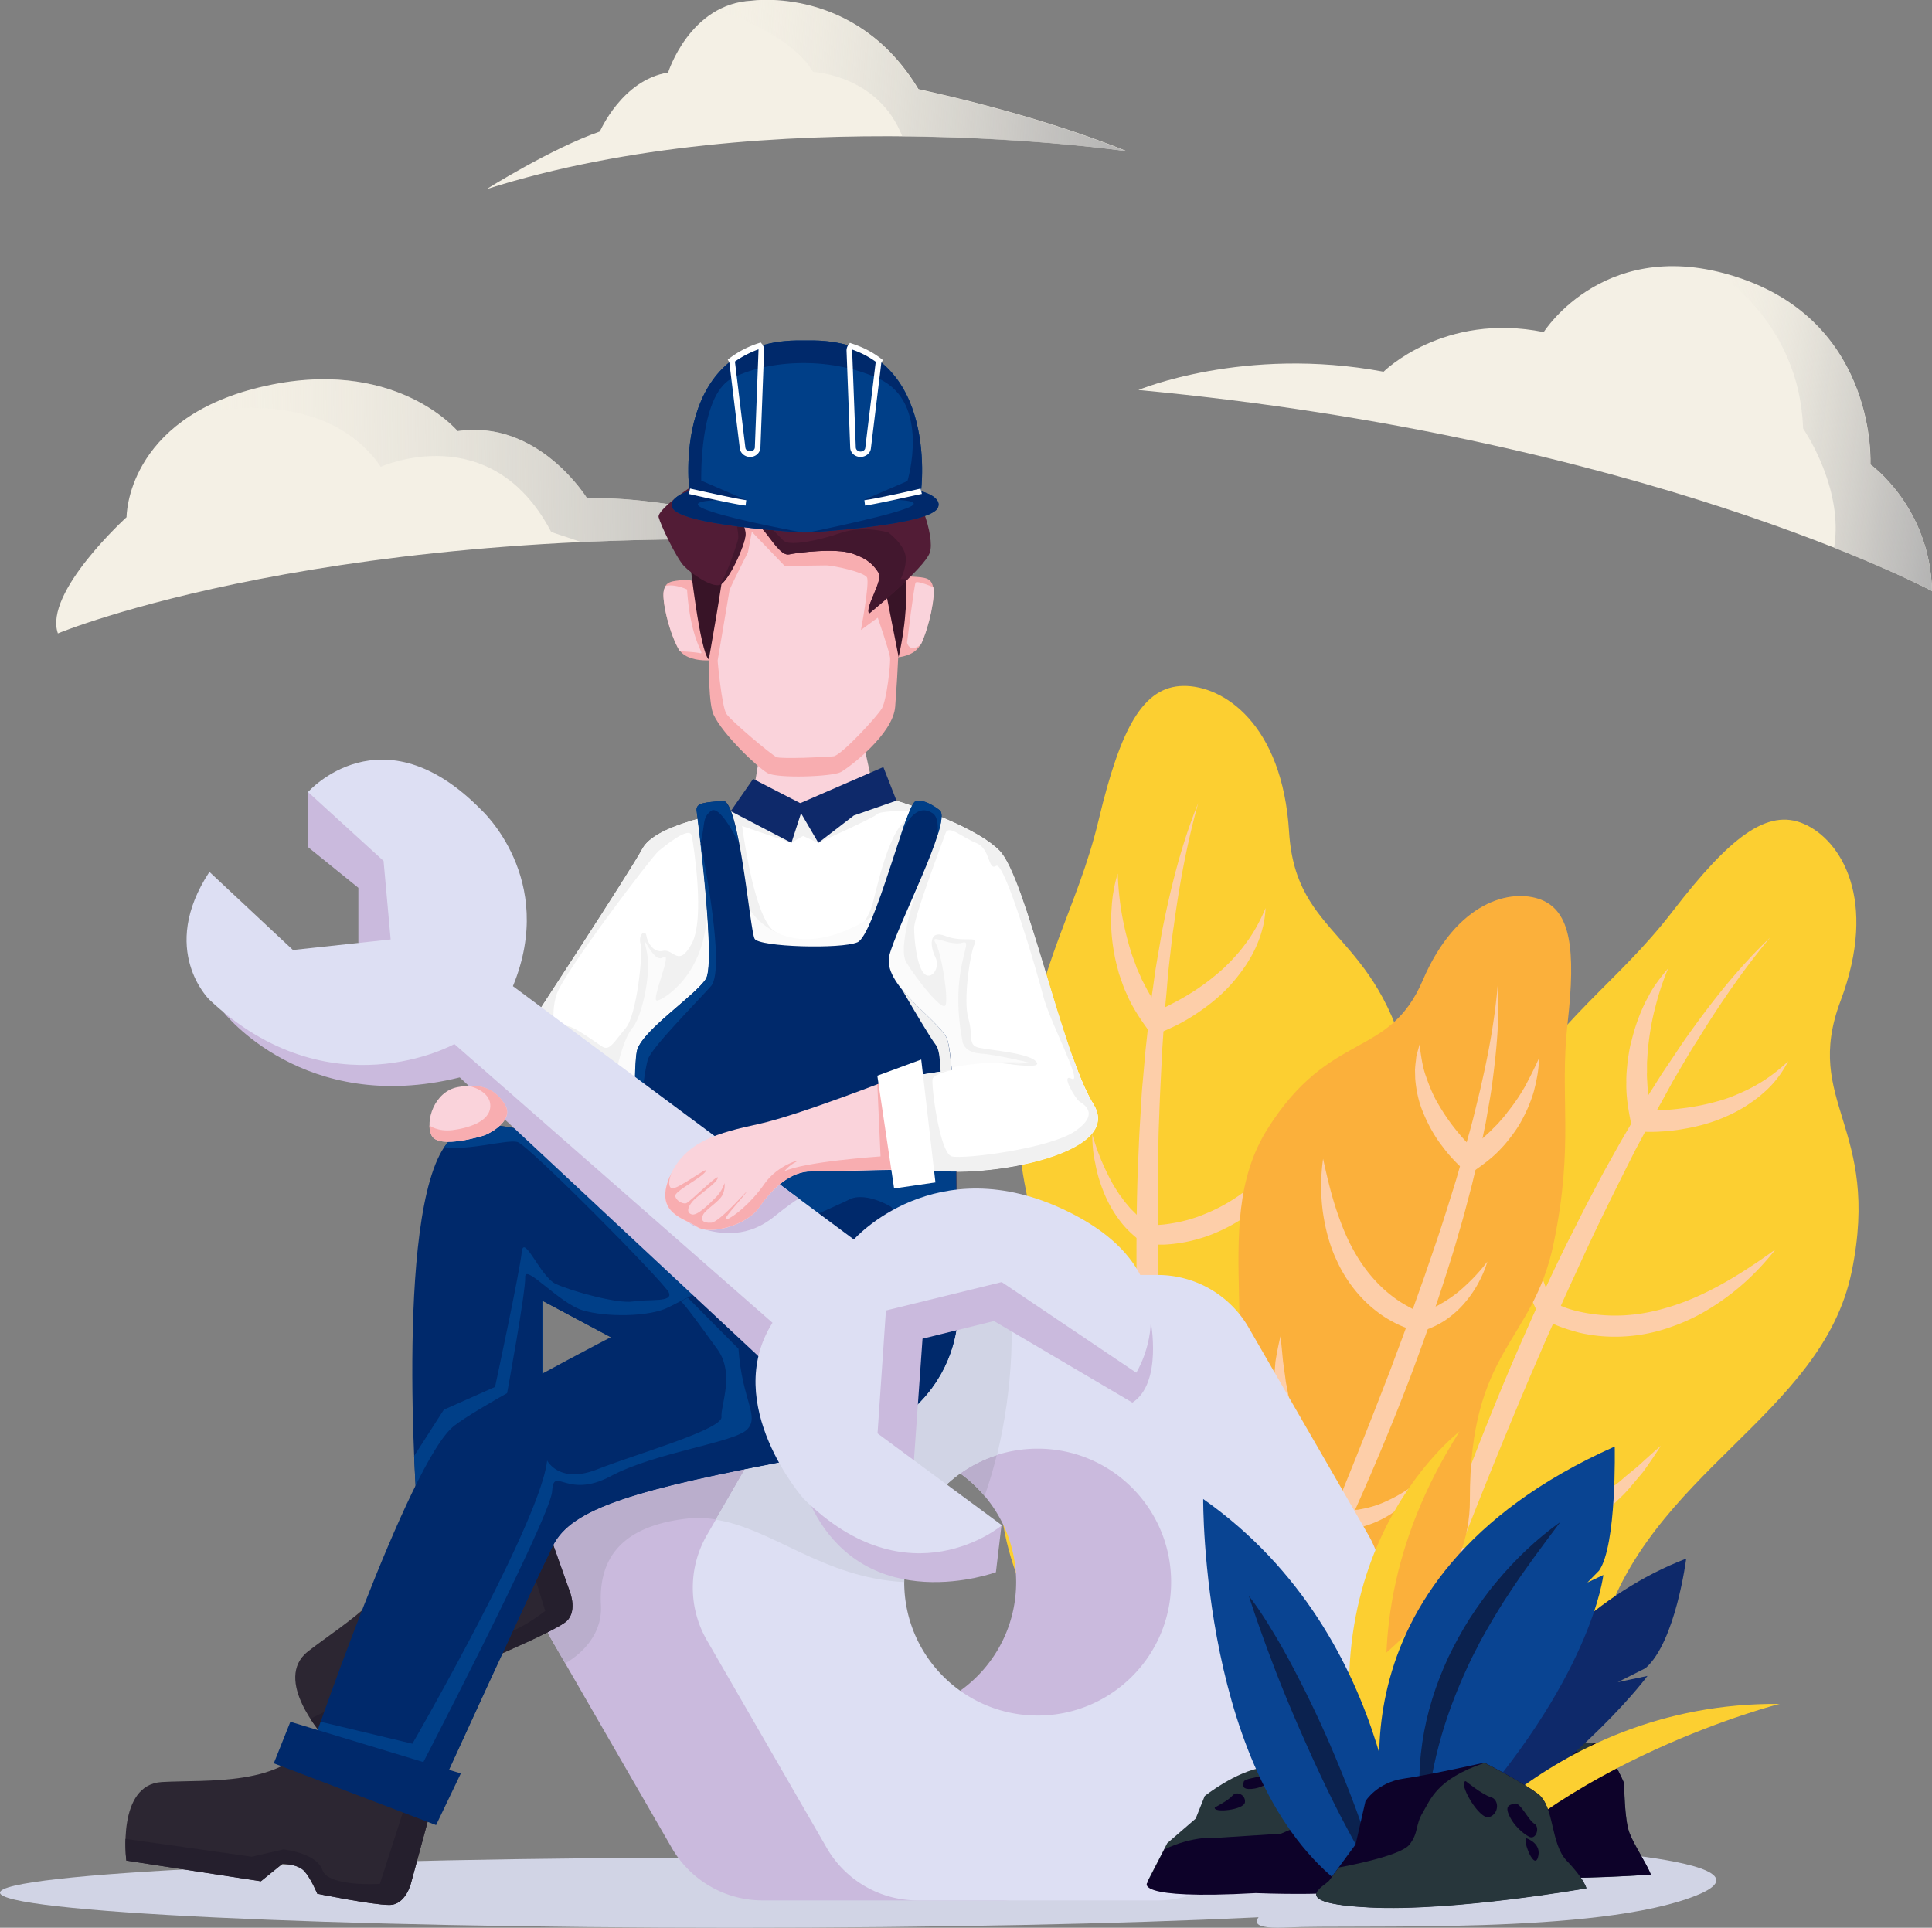 <svg xmlns="http://www.w3.org/2000/svg" width="471" height="470" fill="none" viewBox="0 0 471 470"><rect x="0" y="0" width="471" height="470" fill="#808080" stroke="none"/><g clip-path="url(#clip0_100_17472)"><path fill="#FCCF31" d="M289.128 440.563s-58.56-50.164-42.556-93.822c16.005-43.657-1.889-51.423 2.466-82.382 4.356-30.959 13.539-42.399 18.838-64.595 5.3-22.196 10.757-32.375 20.57-32.533 9.76-.157 24.19 9.235 25.817 35.577 1.626 26.341 21.671 23.823 29.437 58.874 7.766 35.052-25.607 65.119-19.677 106.048 5.929 40.982 13.433 71.836-34.895 72.833z"/><path fill="#FDCEA9" d="M289.076 440.51c-1.941-10.075-3.41-20.254-4.775-30.434a718.489 718.489 0 0 1-1.889-15.322c-.315-2.571-.577-5.09-.839-7.661-.263-2.571-.525-5.09-.787-7.661-1.942-20.465-3.254-41.034-3.621-61.604-.157-10.284-.157-20.569.157-30.906l.315-7.714c.105-2.571.263-5.142.42-7.713.157-2.571.262-5.142.525-7.714l.682-7.713c.577-5.142 1.049-10.232 1.836-15.375l.525-3.83.63-3.831c.472-2.518.839-5.09 1.364-7.608 2.047-10.075 4.618-20.15 8.501-29.648-2.781 9.918-4.618 19.993-5.982 30.12-.42 2.519-.63 5.09-.945 7.609l-.419 3.778-.315 3.83c-.21 2.571-.525 5.09-.63 7.609l-.525 7.661c-.21 5.09-.524 10.179-.682 15.322-.105 2.571-.21 5.09-.21 7.661l-.105 7.661-.052 7.661c-.053 2.571 0 5.09 0 7.661 0 2.571 0 5.09.052 7.661l.105 7.661c.42 20.464 1.26 40.929 2.467 61.393 1.259 20.517 2.676 40.929 4.197 61.446z"/><path fill="#FDCEA9" d="M272.495 212.988c.105 3.253.42 6.401.944 9.55a73.78 73.78 0 002.152 9.077c.42 1.47 1.049 2.886 1.521 4.356l.945 2.099c.262.734.63 1.364.997 2.046 1.312 2.729 3.096 5.195 4.88 7.661l-2.991-.839c.63-.263 1.417-.578 2.099-.892.735-.315 1.417-.683 2.151-1.05 1.417-.735 2.834-1.469 4.198-2.309a54.008 54.008 0 007.766-5.614c.63-.525 1.207-1.05 1.784-1.627.578-.577 1.155-1.102 1.679-1.732a35.188 35.188 0 003.096-3.725c1.942-2.571 3.516-5.51 4.828-8.606-.105 1.679-.315 3.411-.787 5.09-.42 1.679-1.05 3.306-1.784 4.88a32.258 32.258 0 01-1.207 2.309c-.472.735-.892 1.522-1.417 2.204-.997 1.469-2.099 2.833-3.253 4.145-2.362 2.624-5.09 4.88-7.976 6.822a48.944 48.944 0 01-4.513 2.728c-.787.42-1.574.787-2.361 1.155-.84.367-1.574.734-2.519 1.049l-.052.053c-1.102.419-2.257 0-2.886-.892-1.994-2.729-3.883-5.615-5.195-8.763-.735-1.522-1.207-3.149-1.784-4.723-.42-1.627-.892-3.253-1.155-4.88-.629-3.306-.892-6.612-.734-9.917.052-.84.105-1.627.157-2.467.105-.839.157-1.626.315-2.466.262-1.522.577-3.148 1.102-4.722zM266.302 276.532a51.666 51.666 0 002.362 6.769c.944 2.152 1.941 4.251 3.148 6.245l.945 1.469c.315.472.682.892.997 1.364.315.472.682.892 1.049 1.312.367.42.682.892 1.102 1.259l1.155 1.155c.367.367.839.682 1.259 1.049l.63.525c.209.157.472.315.682.472l1.312.892-.945-.367h1.627c.577 0 1.154-.053 1.784-.105 1.154-.105 2.361-.315 3.515-.525 2.362-.472 4.671-1.154 6.874-2.099 4.461-1.784 8.606-4.407 12.279-7.608 3.778-3.149 7.032-6.927 10.075-10.967 3.044-4.041 5.72-8.396 8.343-12.908a60.725 60.725 0 01-5.614 14.64c-2.519 4.617-5.667 9.025-9.55 12.803a41.589 41.589 0 01-13.591 8.92c-1.259.525-2.571.945-3.883 1.312a34.712 34.712 0 01-4.04.892c-1.365.21-2.729.367-4.146.42h-2.099c-.367 0-.682-.053-1.049-.053-.158 0-.368-.052-.525-.052l-.63-.105h-.105c-.314-.052-.629-.157-.839-.367-2.099-1.574-4.041-3.359-5.562-5.457a29.355 29.355 0 01-3.726-6.612c-.944-2.309-1.679-4.67-2.099-7.084a30.152 30.152 0 01-.735-7.189zM261.37 343.435a45.595 45.595 0 004.041 6.717c1.521 2.099 3.148 4.04 4.932 5.824a34.319 34.319 0 005.772 4.618l1.574.944 1.627.788c.262.104.525.262.84.367l.839.315c.577.21 1.155.419 1.679.629l-1.417-.052.735-.262.787-.315c.525-.21 1.05-.473 1.627-.735a22.698 22.698 0 001.574-.84c.525-.314 1.05-.577 1.574-.892l1.522-.944c.525-.315.997-.682 1.469-1.05.473-.367.997-.682 1.47-1.049l1.416-1.154c3.778-3.044 7.189-6.612 10.233-10.442l2.203-2.939.578-.735.524-.787.997-1.574 1.05-1.574.525-.787.472-.84 1.836-3.253c.683-1.05 1.155-2.204 1.732-3.358l1.732-3.411c1.049-2.309 1.994-4.67 3.148-6.979-.367 2.519-.84 5.09-1.364 7.609l-1.05 3.725c-.367 1.26-.734 2.519-1.207 3.726l-1.469 3.62-.367.892-.42.892-.892 1.732-.892 1.732-.472.892-.525.839-2.151 3.359c-3.044 4.302-6.612 8.343-10.81 11.701l-1.574 1.259c-.525.42-1.102.787-1.627 1.155-.577.367-1.102.787-1.679 1.102l-1.732.997c-.577.367-1.206.629-1.784.944-.577.315-1.207.63-1.836.892l-1.889.787c-.315.105-.63.263-.997.368-.368.105-.63.21-1.102.315l-.21.052c-.42.105-.84.052-1.207-.105l-2.046-.84-.997-.419c-.315-.158-.63-.368-.945-.525-.63-.367-1.207-.735-1.837-1.102l-1.679-1.259c-2.204-1.732-4.198-3.726-5.824-5.93-1.627-2.204-3.044-4.565-4.146-7.031-1.049-2.466-1.889-5.038-2.361-7.609zM266.88 384.049a604.766 604.766 0 014.827 7.609c1.575 2.519 3.201 4.985 4.828 7.451 1.627 2.466 3.358 4.775 5.142 7.031a54.251 54.251 0 002.781 3.149l1.47 1.364 1.521 1.154-2.413-.262.419-.21c.158-.052.315-.157.473-.21.315-.157.682-.315.997-.472.682-.315 1.311-.735 1.994-1.102.629-.42 1.311-.787 1.941-1.207.63-.472 1.26-.839 1.889-1.312a45.241 45.241 0 006.822-6.244c2.046-2.361 3.935-4.88 5.457-7.661.892-1.364 1.469-2.833 2.256-4.25.42-.735.63-1.469.945-2.257.315-.734.629-1.521.997-2.308-.105 1.626-.21 3.358-.472 4.985-.315 1.626-.63 3.305-1.26 4.932-.997 3.253-2.624 6.297-4.565 9.183-.525.682-.997 1.417-1.522 2.099l-1.679 1.994c-.577.629-1.207 1.207-1.836 1.836-.63.63-1.312 1.155-1.942 1.732-.682.577-1.364 1.049-2.046 1.574-.683.525-1.417.997-2.152 1.469-.734.42-1.522.892-2.309 1.312-.367.21-.787.42-1.207.577-.209.105-.419.21-.629.263-.21.105-.42.157-.682.262l-.158.053c-.787.314-1.626.157-2.204-.368l-1.994-1.626-1.731-1.732c-1.05-1.207-2.099-2.414-2.939-3.726-1.836-2.571-3.358-5.194-4.722-7.923a83.291 83.291 0 01-3.621-8.343 102.929 102.929 0 01-1.469-4.303c-.472-1.574-.892-3.043-1.207-4.513z"/><path fill="#FCCF31" d="M328.745 450.952s-32.743-70.051-.367-103.371c32.376-33.321 19.31-47.751 35.891-74.25 16.634-26.446 29.648-33.162 43.553-51.213 13.906-18.051 23.036-25.135 31.956-21.252 8.973 3.883 18.209 18.471 8.921 43.186-9.288 24.714 9.97 30.696 2.729 65.958-7.242 35.262-49.85 48.905-61.184 88.784-11.335 39.932-17.107 71.258-61.499 52.158z"/><path fill="#FDCEA9" d="M328.798 450.9c2.361-10.022 5.195-19.887 8.081-29.805a1220.49 1220.49 0 0 1 4.512-14.745c.735-2.466 1.575-4.88 2.362-7.346.787-2.466 1.626-4.88 2.414-7.346 6.559-19.52 13.8-38.778 21.828-57.773 4.041-9.445 8.239-18.89 12.751-28.178 1.102-2.309 2.309-4.617 3.464-6.926 1.154-2.309 2.308-4.618 3.515-6.874 1.207-2.256 2.362-4.565 3.621-6.822l3.778-6.769c2.624-4.46 5.142-8.92 7.976-13.275l2.046-3.254 2.152-3.2c1.469-2.152 2.833-4.303 4.355-6.402 5.982-8.396 12.436-16.529 19.888-23.613-6.612 7.923-12.384 16.372-17.736 25.082-1.417 2.151-2.677 4.355-3.988 6.559l-1.942 3.306-1.836 3.358c-1.207 2.257-2.519 4.46-3.726 6.717l-3.621 6.769c-4.617 9.13-9.183 18.26-13.433 27.601l-3.201 6.978a287.094 287.094 0 0 0-3.096 7.032c-1.049 2.361-2.099 4.67-3.096 7.031l-3.043 7.032a1538.561 1538.561 0 0 0-22.826 57.09 3954.318 3954.318 0 0 0-21.199 57.773z"/><path fill="#FDCEA9" d="M406.668 236.128a64.195 64.195 0 00-3.044 9.13c-.839 3.044-1.364 6.14-1.731 9.183-.21 1.522-.263 3.096-.368 4.618v2.309c-.052.787 0 1.521.053 2.308.105 3.044.682 6.035 1.312 8.973l-2.362-1.994c.683.053 1.522.053 2.257.053.787 0 1.574 0 2.361-.053a48.998 48.998 0 004.775-.419 56.717 56.717 0 009.34-1.889c.787-.21 1.522-.473 2.257-.735a38.66 38.66 0 002.204-.892c1.469-.63 2.938-1.312 4.302-2.099 2.834-1.574 5.458-3.568 7.924-5.877-.787 1.469-1.679 2.938-2.781 4.303-1.05 1.364-2.309 2.623-3.621 3.725-.63.578-1.364 1.102-2.046 1.627-.735.472-1.417.997-2.204 1.469-1.469.892-3.044 1.732-4.67 2.414-3.201 1.417-6.612 2.361-10.075 2.938a43.825 43.825 0 01-5.195.63c-.892.053-1.732.105-2.624.105-.892 0-1.731 0-2.728-.052h-.105a2.517 2.517 0 01-2.257-1.994c-.682-3.359-1.259-6.717-1.154-10.128-.053-1.679.157-3.358.315-5.089.262-1.68.472-3.359.944-4.933.787-3.253 1.889-6.402 3.359-9.393.367-.734.787-1.469 1.154-2.203.42-.735.84-1.417 1.312-2.099.997-1.365 1.994-2.729 3.096-3.936zM375.079 291.644a55.405 55.405 0 00-.629 7.137 50.996 50.996 0 00.314 6.979l.263 1.679c.105.577.21 1.102.367 1.679.105.577.262 1.102.42 1.627.157.524.262 1.102.472 1.626l.577 1.574c.21.525.473.997.682 1.47l.368.734c.105.263.262.473.42.682l.839 1.365-.735-.735c.158.053.42.21.683.315l.787.367c.524.21 1.102.42 1.626.63 1.102.42 2.257.735 3.411.997 2.309.525 4.723.84 7.084.944 4.775.21 9.603-.472 14.325-1.889 4.723-1.364 9.236-3.41 13.643-5.877 4.408-2.466 8.658-5.299 12.856-8.343-3.201 4.093-6.874 7.819-11.072 11.02-4.197 3.2-8.815 5.929-13.905 7.713a40.467 40.467 0 01-16.057 2.519c-1.364-.053-2.728-.21-4.093-.42-1.364-.21-2.728-.472-4.04-.892a38.305 38.305 0 01-3.936-1.312c-.629-.262-1.259-.577-1.889-.839-.315-.158-.629-.315-.944-.525-.158-.105-.315-.158-.472-.262l-.525-.315-.105-.053c-.263-.157-.472-.42-.63-.682-1.259-2.309-2.309-4.775-2.833-7.294-.525-2.518-.788-5.037-.735-7.556.105-2.518.42-4.985.944-7.346.683-2.204 1.417-4.565 2.519-6.717zM343.228 350.729c.105 2.676.42 5.247.944 7.818.525 2.519 1.207 4.985 2.099 7.347.84 2.361 2.047 4.565 3.411 6.611l1.049 1.522 1.155 1.417c.21.21.367.472.577.682l.63.63 1.312 1.259-1.26-.63.787.053h.84c.577 0 1.154 0 1.784-.053.577 0 1.207-.052 1.784-.105.577-.052 1.207-.052 1.784-.157l1.784-.262c.577-.053 1.207-.21 1.784-.315.577-.105 1.207-.21 1.784-.368l1.732-.472c4.67-1.207 9.235-3.043 13.591-5.3l3.2-1.784.788-.419.787-.525 1.574-.997 1.574-.997.787-.525.735-.577 3.043-2.204c1.05-.682 1.994-1.522 2.939-2.361l2.938-2.414c1.889-1.679 3.726-3.411 5.72-5.09a125.874 125.874 0 01-4.355 6.402l-2.519 2.991c-.84.997-1.679 1.994-2.624 2.886l-2.833 2.728-.735.683-.735.629-1.521 1.207-1.522 1.207-.787.63-.84.524-3.306 2.152c-4.512 2.676-9.445 4.88-14.587 6.244l-1.942.472c-.629.158-1.312.263-1.994.368-.682.104-1.311.262-1.994.314l-1.994.21c-.682.105-1.364.105-1.994.158-.682.052-1.364.052-2.046.052-.682 0-1.364 0-2.047-.052-.367-.053-.682-.053-1.049-.105-.367-.053-.682-.053-1.102-.158l-.21-.052c-.42-.053-.787-.315-1.102-.577l-1.417-1.575-.682-.787c-.21-.262-.419-.577-.629-.839-.42-.577-.84-1.155-1.207-1.732l-1.05-1.836c-1.312-2.519-2.309-5.143-2.886-7.819a38.632 38.632 0 01-.892-8.133c0-2.729.263-5.405.945-7.976zM331.632 390.136c.472 2.991.892 5.982 1.312 8.921.419 2.938.892 5.877 1.364 8.815.472 2.886 1.102 5.772 1.784 8.553a45.436 45.436 0 001.259 4.041l.788 1.889.892 1.679-2.047-1.26h.997c.367 0 .735 0 1.102-.052.735 0 1.522-.105 2.256-.158.735-.105 1.522-.209 2.257-.314.734-.158 1.521-.263 2.256-.42 2.991-.63 5.93-1.627 8.763-2.886 2.781-1.312 5.562-2.834 8.081-4.723 1.364-.892 2.519-1.941 3.778-2.991.682-.472 1.207-1.102 1.784-1.626.63-.578 1.207-1.102 1.837-1.679-.787 1.469-1.522 2.938-2.467 4.355-.997 1.364-1.941 2.781-3.148 3.988-2.256 2.571-4.985 4.67-7.923 6.506-2.939 1.837-6.192 3.149-9.498 4.093-1.679.42-3.358.787-5.09 1.05-.892.105-1.732.21-2.624.262-.419.053-.892.053-1.311.053h-.683c-.209 0-.472 0-.734-.053h-.158c-.839-.052-1.521-.525-1.889-1.259l-1.207-2.309a41.171 41.171 0 01-.839-2.309c-.472-1.522-.892-3.096-1.154-4.618-.63-3.095-.893-6.139-1.05-9.182a88.607 88.607 0 01.157-9.131c.105-1.521.263-3.043.473-4.512.157-1.732.367-3.254.682-4.723z"/><path fill="#FBB03B" d="M301.301 424.768s57.091-21.723 57.039-58.927c-.105-37.203 15.322-38.148 20.412-62.652 5.09-24.505 1.364-35.63 3.411-53.733 2.046-18.103.734-27.286-6.507-30.119-7.241-2.781-20.517.315-28.808 19.677-8.291 19.363-22.563 11.964-37.833 36.206-15.27 24.243 1.417 55.989-14.063 85.164-15.427 29.227-29.332 50.427 6.349 64.384z"/><path fill="#FDCEA9" d="M301.354 424.716c6.506-15.112 12.96-30.172 19.31-45.232a1617.968 1617.968 0 0 0 18.313-45.546c1.417-3.831 2.886-7.661 4.25-11.492 1.417-3.83 2.781-7.713 4.146-11.544 1.311-3.883 2.676-7.713 3.935-11.596s2.466-7.766 3.673-11.649l1.679-5.877c.578-1.942 1.05-3.936 1.627-5.877l.787-2.939.735-2.991c.472-1.994.997-3.935 1.417-5.982 1.836-7.976 3.253-16.004 3.935-24.19.472 8.239-.315 16.477-1.417 24.663-.262 2.046-.629 4.092-.997 6.139l-.524 3.043-.63 3.044c-.787 4.04-1.784 8.081-2.729 12.069l-1.574 5.981a197.227 197.227 0 0 1-1.679 5.93c-1.102 3.988-2.361 7.871-3.621 11.806-2.518 7.819-5.3 15.585-8.186 23.298a616.762 616.762 0 0 1-19.467 45.337l-2.676 5.562c-.892 1.837-1.784 3.726-2.729 5.51a709.296 709.296 0 0 1-5.615 10.966c-3.778 7.294-7.713 14.536-11.963 21.567z"/><path fill="#FDCEA9" d="M375.131 258.114c.053 1.312-.105 2.624-.315 3.936-.105.629-.262 1.312-.367 1.941-.158.63-.315 1.26-.472 1.942-.735 2.571-1.784 5.037-3.096 7.399-.63 1.206-1.417 2.308-2.204 3.41-.84 1.05-1.627 2.152-2.624 3.149-1.836 2.046-4.04 3.725-6.297 5.299-.944.63-2.203.578-3.043-.157l-.053-.053c-.629-.524-1.101-.996-1.626-1.521-.525-.525-.997-1.05-1.469-1.574-.945-1.05-1.785-2.204-2.624-3.306a36.58 36.58 0 01-4.041-7.451c-1.101-2.624-1.679-5.458-1.889-8.239l-.052-2.099c.052-.682.105-1.416.21-2.098l.105-1.05.262-.997c.158-.682.367-1.312.525-1.994.367 2.729.682 5.3 1.574 7.766.84 2.414 1.784 4.775 3.096 6.927 1.259 2.151 2.676 4.25 4.303 6.244a43.191 43.191 0 002.466 2.833c.42.473.84.892 1.312 1.365.42.419.944.892 1.312 1.207l-3.096-.21c1.941-1.312 3.883-2.676 5.614-4.356.473-.419.892-.787 1.312-1.259l1.26-1.259c.787-.945 1.626-1.784 2.308-2.781a46.767 46.767 0 004.198-6.14c1.207-2.256 2.362-4.512 3.411-6.874zM362.59 307.596c-.525 1.889-1.364 3.673-2.256 5.353-.945 1.731-2.099 3.358-3.411 4.88-1.312 1.521-2.886 2.886-4.565 4.04-1.732 1.154-3.674 2.046-5.72 2.676-.315.105-.63.105-.892.053l-.157-.053-.525-.105-.42-.105c-.315-.052-.577-.157-.84-.262a20.797 20.797 0 01-1.626-.577 23.07 23.07 0 01-3.044-1.47c-.997-.524-1.941-1.154-2.833-1.784-.892-.682-1.784-1.364-2.571-2.099-3.306-2.991-5.93-6.664-7.766-10.652-1.89-3.935-2.939-8.185-3.516-12.383a48.169 48.169 0 01.105-12.594c.892 4.093 1.836 8.081 3.043 11.859 1.26 3.831 2.676 7.504 4.618 10.862 1.889 3.358 4.25 6.402 7.031 8.973a31.377 31.377 0 004.461 3.411 56.58 56.58 0 002.413 1.364c.42.21.84.367 1.26.577l.629.262.525.21h-1.049c1.626-.367 3.253-.839 4.775-1.626.419-.158.787-.42 1.154-.63.367-.21.787-.42 1.155-.682.367-.262.734-.472 1.101-.735l1.102-.787c1.417-1.102 2.781-2.361 4.093-3.673a42.206 42.206 0 003.726-4.303zM348.212 359.282c-.944 1.889-2.256 3.621-3.673 5.195-1.469 1.574-3.096 3.043-4.932 4.303a24.592 24.592 0 01-5.982 2.991l-1.627.524c-.577.105-1.102.21-1.679.315l-.84.158-.839.052-1.732.105c-.42.053-.84-.105-1.154-.315l-.21-.105a4.482 4.482 0 01-.735-.577c-.262-.157-.42-.367-.682-.525l-1.259-1.102c-.42-.367-.787-.787-1.155-1.154-.367-.42-.734-.787-1.102-1.207l-1.049-1.259c-.315-.42-.63-.892-.945-1.312-.315-.472-.629-.892-.944-1.364l-.84-1.365c-2.204-3.725-3.778-7.766-4.88-11.911l-.682-3.148-.157-.787-.105-.787-.21-1.575-.158-1.574-.052-.787v-.787c-.053-1.049-.053-2.099-.053-3.148-.052-1.05.053-2.099.158-3.149.105-1.049.157-2.099.262-3.096a78.244 78.244 0 011.207-6.087c.262 2.047.42 4.093.63 6.14l.42 2.991c.157.997.209 1.994.472 2.991.367 1.941.682 3.935 1.207 5.824.419 1.942 1.049 3.778 1.626 5.667 1.26 3.673 2.834 7.242 4.775 10.547l.735 1.26c.262.419.525.787.787 1.207a37.093 37.093 0 001.679 2.308c.263.368.577.735.892 1.102.315.368.63.735.945 1.05.315.367.63.682.944.997l.473.472.419.367-1.364-.472h2.047l.682-.052c.472-.053.944-.105 1.417-.105l1.416-.263c1.837-.367 3.726-.944 5.51-1.784 1.784-.787 3.568-1.784 5.247-2.886 1.837-1.207 3.516-2.466 5.09-3.883zM333.1 388.352c-.577 1.05-1.259 2.099-1.941 3.096-.683.997-1.417 1.942-2.152 2.939-1.522 1.889-3.096 3.725-4.827 5.404-1.732 1.732-3.569 3.359-5.615 4.775a28.574 28.574 0 01-3.253 2.047c-.578.315-1.207.577-1.784.892l-1.994.682c-.788.262-1.627.052-2.204-.42l-.158-.105c-.21-.157-.315-.315-.472-.42a2.607 2.607 0 00-.42-.367c-.262-.262-.525-.525-.734-.787a37.03 37.03 0 01-1.365-1.627c-.892-1.102-1.626-2.308-2.361-3.515a30.52 30.52 0 01-3.148-7.819c-.63-2.728-.997-5.509-.788-8.238.105-2.729.735-5.405 1.68-7.923.105.682.157 1.311.21 1.993.052.63.052 1.312.209 1.942.21 1.312.315 2.571.63 3.778.472 2.466 1.259 4.88 2.151 7.136.893 2.257 2.047 4.408 3.411 6.455.315.524.682.997 1.05 1.469l1.102 1.417c.367.472.787.944 1.154 1.364.21.21.42.42.577.63l.315.314.262.263-2.361-.577c.472-.158.892-.315 1.365-.42l1.416-.63a38.887 38.887 0 002.886-1.574 76.967 76.967 0 005.72-3.778c1.889-1.364 3.778-2.729 5.719-4.146 1.785-1.469 3.726-2.886 5.72-4.25z"/><path fill="#D1D4E5" d="M179.196 470c98.968 0 179.196-3.829 179.196-8.553s-80.228-8.553-179.196-8.553C80.229 452.894 0 456.723 0 461.447S80.229 470 179.196 470z"/><path fill="#CABADD" d="M295.844 374.289l-29.228-50.636a25.584 25.584 0 0 0-22.196-12.804h-58.455c-9.13 0-17.579 4.88-22.196 12.804l-29.228 50.636a25.652 25.652 0 0 0 0 25.607l29.228 50.636a25.584 25.584 0 0 0 22.196 12.804h58.455c9.13 0 17.579-4.88 22.196-12.804l29.228-50.636a25.652 25.652 0 0 0 0-25.607zm-80.652 43.972c-17.945 0-32.533-14.535-32.533-32.533s14.535-32.533 32.533-32.533c17.946 0 32.534 14.535 32.534 32.533s-14.588 32.533-32.534 32.533z"/><path fill="#BAAECC" d="M185.965 310.85c-9.13 0-17.579 4.88-22.196 12.803l-29.228 50.636a25.652 25.652 0 0 0 0 25.607l3.253 5.615s9.236-4.67 8.711-14.168c-.525-9.498 3.096-18.89 20.517-21.042 6.349-.787 12.069.892 17.893 3.359 4.775-12.017 16.529-20.517 30.225-20.517 9.97 0 18.943 4.512 24.872 11.596 6.455-17.84 8.291-42.398 4.933-53.942h-58.98v.053z"/><path fill="#DDDFF3" d="M333.625 374.289l-29.228-50.636a25.585 25.585 0 0 0-22.196-12.803h-58.455c-9.13 0-17.578 4.88-22.196 12.803l-29.228 50.636a25.652 25.652 0 0 0 0 25.607l29.228 50.637a25.585 25.585 0 0 0 22.196 12.803h58.455c9.131 0 17.579-4.88 22.196-12.803l29.228-50.637a25.652 25.652 0 0 0 0-25.607zm-80.651 43.973c-17.946 0-32.534-14.535-32.534-32.534 0-17.998 14.535-32.533 32.534-32.533 17.946 0 32.533 14.535 32.533 32.533 0 17.999-14.587 32.534-32.533 32.534z"/><path fill="#D1D4E5" d="M243.056 354.77c3.936-16.162 4.67-34.423 1.942-43.92h-21.252c-9.13 0-17.579 4.88-22.196 12.803l-27.076 46.858c13.958 2.204 26.184 14.168 45.966 15.218 0-14.483 9.498-26.814 22.616-30.959zM364.636 449.798s72.991 2.676 48.905 12.331c-24.085 9.655-81.648 6.979-100.381 7.818-18.733.788 7.294-10.547 7.294-10.547l44.182-9.602z"/><path fill="#F4F0E5" d="M14.115 154.428s67.113-27.916 191.37-22.196c0 0-41.139-11.754-62.338-10.705 0 0-11.807-19.362-31.589-16.424 0 0-15.427-18.575-48.17-10.704-32.744 7.871-32.534 31.693-32.534 31.693s-20.255 18.366-16.739 28.336z"/><path fill="url(#paint0_linear_100_17472)" d="M205.485 132.232s-41.139-11.754-62.338-10.705c0 0-11.807-19.362-31.589-16.424 0 0-15.427-18.575-48.17-10.704-6.77 1.626-12.122 3.935-16.372 6.611 0 0 31.431-8.185 45.809 12.804 0 0 26.866-12.226 41.559 15.899l7.398 2.466c19.101-.944 40.405-1.049 63.703.053z"/><path fill="#F4F0E5" d="M274.645 36.836S187.382 24.19 118.59 46.124c0 0 15.847-9.97 27.653-14.063 0 0 5.405-12.594 16.634-14.378 0 0 5.248-16.791 20.412-17.526 0 0 25.397-3.778 40.615 21.567-.053.052 27.023 5.51 50.741 15.112z"/><path fill="url(#paint1_linear_100_17472)" d="M183.237.21c-3.149.157-5.877.997-8.186 2.256 0 0 17.631 5.51 23.14 15.06 0 0 16.005.735 21.777 15.742 31.694.262 54.677 3.62 54.677 3.62-23.718-9.602-50.794-15.06-50.794-15.06C208.581-3.567 183.237.21 183.237.21z"/><path fill="#F4F0E5" d="M471 144.091s-70.314-37.466-193.469-49.01c0 0 25.765-10.81 59.767-4.46 0 0 14.64-14.588 39.04-9.655 0 0 15.428-24.558 48.433-12.961 33.006 11.596 31.222 45.232 31.222 45.232s14.535 10.284 15.007 30.854z"/><path fill="url(#paint2_linear_100_17472)" d="M455.94 113.237s1.784-33.688-31.222-45.232a55.946 55.946 0 0 0-6.769-1.942c.577.368 20.727 12.332 21.619 38.411 0 0 10.023 14.43 7.556 29.07 15.69 6.191 23.876 10.547 23.876 10.547-.473-20.57-15.06-30.854-15.06-30.854z"/><path fill="#27363B" d="M371.511 428.441s4.617-1.206 6.664-2.413c2.046-1.207 7.399-.997 10.494-1.102 3.096-.105 7.294 9.865 7.294 9.865s0 8.92 1.312 12.173c1.312 3.254 4.198 7.504 5.195 10.075 0 0-19.94 1.417-27.863.525l-3.096-29.123z"/><path fill="#0D0229" d="M402.47 457.039c-.997-2.571-3.883-6.821-5.195-10.075-1.312-3.253-1.312-12.173-1.312-12.173s-4.198-9.918-7.293-9.865c-5.877 3.988-6.665 7.451-6.665 7.451l-1.311 5.562-7.609 5.825 1.469 13.748c7.924.892 27.916-.473 27.916-.473zM381.271 427.34s-1.049.996-2.624 1.364c-1.574.367-1.469-.315-1.469-.997 0-.682 2.309-.997 2.939-1.522.629-.525 2.099.42 1.154 1.155zM373.033 432.534s2.099-1.416 2.623-2.308c.525-.893 2.152-.42 2.204.839.053 1.207-5.037 2.414-4.827 1.469zM381.586 427.444s1.049-1.521 2.518-.577c1.365.945-3.253 1.207-2.518.577z"/><path fill="#27363B" d="M329.479 450.532l-5.299-10.389-7.137-7.241s-2.256-2.991-9.078-1.994c-6.769.997-14.272 6.979-14.272 6.979l-2.204 5.509-6.927 5.982-4.932 9.55 49.482 1.207.367-9.603z"/><path fill="#0D0229" d="M329.164 460.24l.315-9.707-5.3-10.39-2.991-2.991-2.046 6.979-6.874 2.938-15.48.997s-5.772-.629-12.909 2.834l-4.197 8.133 49.482 1.207zM309.172 434.686s-1.732 1.312-4.041 1.469c-2.308.157-2.098-.735-1.941-1.679.157-.945 3.568-.997 4.565-1.679.945-.735 2.939 1.049 1.417 1.889zM296.159 440.668s3.305-1.68 4.302-2.886c.997-1.207 3.254-.21 3.044 1.626-.21 1.889-7.871 2.676-7.346 1.26zM309.591 434.896s1.837-1.994 3.778-.368c1.837 1.679-4.932 1.155-3.778.368z"/><path fill="#0D0229" d="M279.682 459.033s-3.62 4.198 26.447 2.519c0 0 22.983.944 23.088-1.26.052-2.203-25.45-4.985-25.45-4.985l-24.085 3.726z"/><path fill="#0E296A" d="M345.852 450.795s21.304-53.995 65.224-70.786c0 0-2.571 20.307-9.918 26.709l-6.769 3.41 7.242-1.521s-14.378 19.782-47.751 41.768l-8.028.42z"/><path fill="#FCCF31" d="M346.009 460.502s30.014-45.599 87.84-45.074c0 0-53.785 13.643-82.016 48.538l-5.824-3.464zM348.108 449.798s-27.444-45.599 7.714-100.801c0 0-43.134 32.796-20.255 100.539l12.541.262z"/><path fill="#094492" d="M338.19 444.76s-18.05-59.346 55.464-92.089c0 0 .525 24.137-3.83 30.276l-2.834 2.886 3.883-1.836s-2.728 25.502-35.996 61.708l-16.687-.945z"/><path fill="#0B224F" d="M347.53 446.335c.105-3.569.472-7.032 1.05-10.495.577-3.463 1.259-6.821 2.151-10.18 1.732-6.664 4.198-13.118 7.084-19.362.735-1.574 1.469-3.096 2.309-4.618.734-1.574 1.626-3.043 2.466-4.565 1.732-2.991 3.516-5.982 5.457-8.868 3.831-5.824 8.029-11.439 12.331-17.158-5.824 4.145-11.019 9.13-15.637 14.692-2.308 2.729-4.407 5.719-6.401 8.763-1.942 3.043-3.673 6.244-5.248 9.497-3.043 6.56-5.299 13.591-6.349 20.78-.525 3.568-.787 7.241-.682 10.809.052 1.784.157 3.621.42 5.405.105.892.262 1.784.419 2.676.158.892.315 1.732.63 2.624z"/><path fill="#094492" d="M341.601 459.296s0-59.872-48.275-93.822c0 0-.577 68.53 34.317 94.451l13.958-.629z"/><path fill="#0B224F" d="M336.354 459.505c-1.522-6.349-3.621-12.488-5.825-18.523a329.613 329.613 0 0 0-7.293-17.945 281.014 281.014 0 0 0-8.501-17.421c-1.522-2.834-3.096-5.667-4.828-8.448-1.679-2.781-3.463-5.51-5.457-8.081 1.994 6.192 4.198 12.226 6.507 18.26 2.309 5.982 4.827 11.912 7.451 17.789 2.624 5.877 5.352 11.701 8.291 17.421 3.043 5.772 6.087 11.491 9.655 16.948z"/><path fill="#0D0229" d="M324.074 458.403l6.402-8.71 2.414-10.547s2.781-4.565 9.34-5.51c6.559-.944 19.625-3.883 19.625-3.883s8.868 4.46 13.013 7.556c4.146 3.096 2.991 12.174 7.084 16.372s4.775 6.664 4.775 6.664-32.481 5.719-52.945 4.67c-20.412-.997-10.757-5.195-9.708-6.612z"/><path fill="#27363B" d="M346.848 441.927c-1.889 3.148-.945 4.88-3.253 7.818-2.309 2.939-17.212 5.562-17.212 5.562l-2.308 3.149c-1.05 1.416-10.705 5.562 9.76 6.611 20.464 1.05 52.945-4.67 52.945-4.67s-.682-2.466-4.775-6.664c-4.093-4.198-2.991-13.328-7.084-16.371-4.145-3.096-13.013-7.557-13.013-7.557-11.807 3.988-13.171 9.026-15.06 12.122z"/><path fill="#0D0229" d="M372.402 447.594s-2.624-1.469-4.198-4.408c-1.574-2.938-.262-3.148 1.102-3.463 1.364-.315 3.253 4.041 4.775 4.933 1.469.892.315 4.46-1.679 2.938zM357.342 434.266s4.04 3.306 6.087 3.883c2.099.577 2.099 4.04-.368 4.88-2.466.787-7.818-8.658-5.719-8.763zM372.349 448.276s3.62 1.26 2.571 4.618c-1.05 3.358-4.198-5.615-2.571-4.618z"/><path fill="#FAD3DB" d="M212.779 191.631l-3.778-17.316-22.878 4.04-2.781 16.844 9.235 6.192 15.585-2.571 4.617-7.189z"/><path fill="#F8ADB0" d="M175.681 160.725s-8.133 1.626-10.442-2.834c-2.309-4.46-3.883-11.596-3.411-13.853.472-2.256 1.627-2.361 5.195-2.676 3.516-.315 8.133 5.667 8.133 5.667l.525 13.696z"/><path fill="#FAD3DB" d="M162.248 142.884a4.846 4.846 0 0 0-.42 1.154c-.472 2.256 1.102 9.445 3.411 13.853.157.315.367.63.577.892.052 0 3.516.158 4.88.472 1.364.315-2.361-2.623-3.201-15.532.053 0-3.096-1.469-5.247-.839z"/><path fill="#F8ADB0" d="M214.092 160.2s8.186 1.364 10.337-3.149c2.151-4.512 3.568-11.701 3.043-13.957-.524-2.204-1.679-2.309-5.247-2.519-3.568-.21-7.976 5.929-7.976 5.929l-.157 13.696z"/><path fill="#FAD3DB" d="M227.525 143.146s-3.936-1.679-4.303-1.102-2.099 14.64-2.099 14.64.577 2.676 3.411.42c2.099-4.513 3.516-11.754 2.991-13.958z"/><path fill="#F8ADB0" d="M173.477 141.257s-1.784 28.073.472 32.953c2.257 4.88 10.81 12.961 13.171 14.273 2.362 1.364 15.847.892 17.894-.263 2.046-1.154 12.751-9.235 13.223-15.951.472-6.717 2.046-26.342-.472-34.79-2.519-8.448-18.523-14.64-18.523-14.64l-25.975 4.25.21 14.168z"/><path fill="#FAD3DB" d="M213.986 150.597l-4.093 2.991s2.152-11.491 1.47-12.803c-.682-1.312-8.396-2.991-10.128-2.939-1.731 0-9.917.158-9.917.158l-8.028-8.343-.945 4.985s-4.355 8.5-4.513 9.34c-.157.839-2.886 17.106-2.886 17.106s.997 11.177 2.152 12.961c1.207 1.784 11.072 10.074 12.226 10.547 1.154.472 12.069 0 13.905-.21 1.837-.21 10.705-9.76 11.807-11.754 1.102-1.994 2.151-10.81 1.941-12.384-.21-1.679-2.991-9.655-2.991-9.655z"/><path fill="#381427" d="M168.178 136.692s2.413 22.144 4.617 24.085c0 0 3.621-20.15 3.621-22.878 0-2.729-3.096-12.856-3.096-12.856l6.507-1.837 19.52-.262 20.045 9.183s3.725 9.865-.315 28.073c0 0-3.883-19.835-4.513-22.773-.63-2.991-7.923-7.347-7.923-7.347l-11.807-10.494-24.138 9.655-2.518 7.451z"/><path fill="#521C36" d="M211.888 149.548s13.538-11.019 14.797-14.85c1.312-3.778-2.939-16.267-6.454-16.634-3.516-.42-20.202-8.868-24.873-9.078-4.67-.157-12.121.577-13.38 2.257-1.26 1.679-3.359 7.346-3.359 7.346s-2.938-3.149-5.457-2.466c-2.518.682-13.118 8.028-12.593 9.969.524 1.994 4.25 9.813 6.139 11.859 1.889 1.994 6.717 5.248 8.711 4.67 1.994-.577 6.349-9.917 6.296-12.383-.052-2.466-1.941-4.408-1.941-4.408s4.618 1.364 6.507 3.621c1.889 2.256 4.145 6.087 6.034 5.719 1.889-.42 11.387-1.626 15.48-.21 4.093 1.417 5.247 2.991 6.401 4.723 1.155 1.784-3.515 8.658-2.308 9.865z"/><path fill="#42172E" d="M220.808 135.957c-.105-3.096-4.251-6.139-4.251-6.139s-5.982-1.837-11.754.157c-5.772 1.994-11.701 2.939-13.38 2.099-1.68-.787-4.723-6.874-12.332-7.293 0 0 1.05 5.457.892 6.454-.157.997-2.728 8.815-4.512 11.386 1.994-.577 6.349-9.917 6.296-12.383-.052-2.466-1.941-4.408-1.941-4.408s4.618 1.364 6.507 3.621c1.889 2.256 4.145 6.087 6.034 5.719 1.889-.42 11.387-1.626 15.48-.21 4.093 1.417 5.247 2.991 6.401 4.723 1.155 1.732-3.515 8.605-2.308 9.865 0 0 5.142-4.198 9.392-8.343h-1.784c-.105.052 1.365-2.152 1.26-5.248z"/><path fill="#003F88" d="M224.533 119.743s4.933-37.413-27.601-36.73h-1.259c-32.533-.683-27.601 36.73-27.601 36.73-5.3 1.574-4.198 3.831-4.198 3.831.945 4.512 31.747 6.244 31.747 6.244h1.259s30.802-1.732 31.746-6.244c.105 0 1.26-2.257-4.093-3.831z"/><path fill="#00296B" d="M196.985 129.818s30.802-1.732 31.746-6.244c0 0 1.155-2.257-4.198-3.831 0 0 4.933-37.413-27.601-36.73h-1.259c-32.533-.683-27.601 36.73-27.601 36.73-5.3 1.574-4.198 3.831-4.198 3.831.945 4.512 31.747 6.244 31.747 6.244s-46.649-8.553-13.748-7.923l-10.915-4.723s-.577-20.464 7.294-24.82c7.871-4.303 23.298-5.877 36.049 0 12.699 5.877 6.927 24.925 6.927 24.925l-10.548 4.565s14.063-.525 11.859 1.312c-2.098 1.941-25.554 6.664-25.554 6.664z"/><path fill="#fff" d="M209.789 111.4c-1.365 0-2.467-.997-2.519-2.256l-.892-23.666c0-.524.157-1.05.525-1.521l.315-.368.419.158c2.624.84 5.038 2.046 7.137 3.673l.472.367-.315.525c-.052.105-.105.21-.105.367l-2.519 20.727c-.157 1.102-1.259 1.994-2.518 1.994zm-2.047-26.184v.21l.892 23.665c0 .525.525.997 1.155.997.577 0 1.102-.367 1.154-.892l2.519-20.727c0-.105.052-.21.052-.262-1.731-1.26-3.673-2.256-5.772-2.991zM210.891 123.259l-.158-1.312c2.834-.315 13.591-2.781 13.696-2.833l.315 1.311c-.472.053-11.02 2.467-13.853 2.834zM182.87 111.4c-1.259 0-2.361-.892-2.518-2.099l-2.519-20.727c0-.105-.053-.21-.105-.367l-.315-.525.472-.367a23.58 23.58 0 017.137-3.673l.419-.158.315.368c.368.42.525.944.525 1.521l-.892 23.666c-.052 1.364-1.154 2.361-2.519 2.361zm-3.725-23.246c0 .105.052.21.052.263l2.519 20.727c.052.524.577.892 1.154.892.63 0 1.155-.42 1.155-.997l.892-23.666v-.21a24.966 24.966 0 00-5.772 2.992zM181.768 123.259c-2.886-.315-13.381-2.729-13.853-2.834l.315-1.311c.105 0 10.914 2.466 13.695 2.833l-.157 1.312z"/><path fill="#2C2632" d="M108.201 429.648l-7.976 29.385s-1.26 5.457-5.352 5.405c-4.094 0-17.527-2.729-17.527-2.729s-1.469-3.62-3.096-5.457c-1.626-1.836-5.404-1.836-5.404-1.836l-5.248 4.25-32.795-5.038s-2.414-18.523 8.658-19.152c11.072-.63 29.857 1.154 36.574-10.6 6.664-11.806 32.166 5.772 32.166 5.772z"/><path fill="#251F2D" d="M102.06 429.911l-9.445 29.384s-12.541.84-14.01-3.358c-1.417-4.198-9.498-5.037-9.498-5.037l-7.713 1.784-30.802-4.355c-.105 2.991.21 5.299.21 5.299l32.795 5.038 5.248-4.25s3.778 0 5.404 1.836c1.627 1.889 3.096 5.457 3.096 5.457s13.486 2.729 17.526 2.729c4.093 0 5.353-5.405 5.353-5.405l7.766-28.65-5.93-.472z"/><path fill="#2C2632" d="M128.769 359.492l10.18 28.65s2.046 5.195-1.312 7.504c-3.358 2.309-15.952 7.766-15.952 7.766s-3.253-2.099-5.667-2.729c-2.361-.629-5.457 1.574-5.457 1.574l-1.889 6.507-29.805 14.535s-12.54-13.8-3.778-20.674c8.763-6.874 25.187-16.057 23.98-29.543-1.259-13.538 29.7-13.59 29.7-13.59z"/><path fill="#251F2D" d="M123.889 363.218l9.025 29.542s-9.865 7.818-13.433 5.247c-3.568-2.624-10.704 1.259-10.704 1.259l-5.3 5.825-27.811 13.958c1.627 2.518 3.2 4.25 3.2 4.25l29.806-14.535 1.889-6.507s3.096-2.151 5.457-1.574c2.361.63 5.667 2.729 5.667 2.729s12.646-5.405 15.952-7.766c3.358-2.309 1.312-7.504 1.312-7.504l-9.918-27.968-5.142 3.044z"/><path fill="#fff" d="M128.087 251.503s25.554-38.935 28.545-44.602c3.044-5.615 17.946-8.343 21.514-9.131h13.958l26.394-2.571s18.628 5.615 25.083 12.122c6.454 6.506 15.164 49.324 22.93 61.918 7.766 12.593-29.017 18.627-42.398 15.584l-3.463-22.144-44.603-2.833-21.409 10.547-26.551-18.89z"/><path fill="#F1F1F1" d="M243.634 207.373c-3.464-3.463-10.495-6.717-16.215-8.973-1.416.367-2.781.577-3.935.525-6.035-.315-9.288 16.004-10.757 21.409-1.417 5.405-8.186 12.541-8.186 12.541s-11.072-2.256-16.004-6.035c-4.88-3.725-7.609-25.449-7.609-25.449l11.964 4.093 2.886-1.679 3.673 1.679s13.643-6.139 14.378-6.979c.734-.839 6.821-.787 6.821-.787h4.985c-4.093-1.522-7.136-2.466-7.136-2.466l-26.394 2.571h-13.958c-.945.21-2.729.577-4.828 1.049l7.609 37.938 35.997 7.137s12.173 14.272 18.47 14.377c6.297.105 18.628 2.939 17.316.682-1.311-2.256-11.281-2.938-14.062-3.568-2.834-.629-1.312-2.833-2.572-7.136-1.311-4.303.42-16.004 1.522-18.156 1.102-2.151-2.886-.262-7.084-1.941-4.198-1.679-3.778 2.571-2.466 5.195 1.312 2.571-1.102 5.824-2.834 3.883-1.731-1.942-2.361-8.239-2.361-11.02 0-2.833 6.927-20.989 7.661-23.14.735-2.152 4.041 1.049 7.504 2.413 3.463 1.365 2.833 6.874 4.827 5.563 1.994-1.312 9.918 25.606 11.492 31.798 1.574 6.192 9.813 21.514 6.927 20.15-2.886-1.417.997 4.985 1.889 5.562.839.577 5.194 2.886-.997 7.189-6.192 4.302-27.129 6.926-30.12 6.192-2.991-.735-5.09-17.736-4.67-18.943.42-1.207 4.67-2.099 4.67-2.099l-10.127-1.574-.42 8.238 2.728 17.316c13.434 3.043 50.217-3.043 42.399-15.584-7.819-12.646-16.477-55.517-22.983-61.971zM153.641 269.658l24.505-18.575-7.031-51.686c-5.615 1.469-12.541 3.883-14.483 7.504-3.043 5.614-28.545 44.602-28.545 44.602l25.554 18.155zm-17.945-27.233c1.731-5.3 23.14-33.478 24.819-34.895 1.732-1.416 7.661-6.296 8.134-3.725.472 2.571 3.253 20.149 0 26.236-3.254 6.035-4.46 1.207-6.979 1.784-2.519.578-3.883-2.256-4.093-3.725-.21-1.469-2.047-.472-1.417 2.099.63 2.571-.944 17.316-3.621 20.464-2.676 3.149-3.883 5.615-5.614 4.565-1.732-1.049-9.288-6.821-9.288-4.565 0 2.257 5.405 8.553 5.405 8.553l1.574 4.093-11.334-8.028 2.361-2.152c.053-.052-1.679-5.404.053-10.704z"/><path fill="#FBFBFB" d="M224.375 214.404s-5.929 16.215-3.41 20.255c2.466 4.04 8.815 12.121 9.55 10.39.734-1.732-.997-12.804-2.467-15.218-1.469-2.413 3.464.945 6.612 0 3.148-.944-3.463 6.245 0 24.138 0 0 .262 2.571 4.303 2.886 4.04.262 12.121 2.256 12.121 2.256s-10.757-.682-19.205 1.207c-8.448 1.889-15.742-17.421-15.742-17.421l-61.918 19.31-3.569-2.623s1.365-6.402 3.569-9.026c2.203-2.571 4.775-13.275 3.358-19.047-1.417-5.772 1.522 3.725 4.093 1.889 2.571-1.837-3.201 10.809-1.469 10.547 1.731-.263 12.068-6.664 12.121-22.249 0-15.584 10.232-.262 10.232-.262s8.816 15.532 30.172 1.994l11.597-21.934.052 12.908z"/><path fill="#00296B" d="M169.856 197.613s4.828 36.993 2.257 41.034c-2.571 4.04-15.27 12.383-16.739 17.316-1.417 4.88 0 52.578 0 52.578l66.064 21.619 12.069-13.066s.052-59.399-2.834-64.279c-2.886-4.88-15.585-12.961-13.853-19.888 1.732-6.926 15.007-32.166 12.384-35.261 0 0-3.726-3.096-6.035-2.257-2.309.84-10.075 32.586-14.115 34.317-4.04 1.732-23.928 1.155-25.082-.839-1.155-1.994-3.726-34.055-7.766-33.635-4.146.42-6.612.367-6.35 2.361z"/><path fill="#CB551E" d="M192 294.058s5.195-3.725 7.504-4.302c2.308-.578 13.852-1.155 15.584 0 1.732 1.154 2.204 1.521 5.877 1.836 3.673.315 12.331 2.519 12.331 2.519l-.367-15.69-43.553 4.723-6.034 10.967H192v-.053z"/><path fill="#00296B" d="M101.693 368.36s-5.825-77.922 8.448-90.883c14.273-12.961 55.832 18.838 55.832 18.838l35.052 25.082-39.618 11.281-29.227-15.584v23.35l-16.897 42.871-13.59-14.955z"/><path fill="#003F88" d="M180.928 327.116l-6.506-19.52-13.171-14.64c-11.282-7.818-39.775-25.764-51.109-15.427-.63.577-1.26 1.312-1.837 2.152 6.192.892 15.27-1.942 17.841-1.26 2.624.682 35.734 34.16 36.889 36.679 1.154 2.519-4.828 1.574-8.711 2.204-3.83.629-15.217-2.571-18.89-4.303-3.673-1.732-7.766-12.331-8.238-7.766-.42 4.565-6.507 32.901-6.507 32.901l-12.489 5.562-7.241 11.281c.157 3.673.315 6.769.472 9.026l6.559 1.731 9.078-5.877 9.131-4.145 6.034-15.322v-23.351l29.228 15.585 19.467-5.51z"/><path fill="#00296B" d="M123.627 339.657s4.565-24.819 4.408-28.283c-.158-3.463 8.238 6.35 14.01 8.081 5.772 1.732 16.319 1.627 20.937-.734 4.618-2.362 14.168 9.445 14.168 9.445l-15.742 4.512-29.228-15.584v23.35l-8.553-.787zM75.037 428.756s24.662-72.727 35.734-81.175c11.02-8.448 72.309-39.04 72.309-39.04l50.374 8.553s3.883 30.539-37.676 38.305c-41.559 7.766-56.514 12.331-61.026 21.409-4.565 9.078-28.546 61.656-28.546 61.656l-31.169-9.708z"/><path fill="#003F88" d="M233.453 317.094s0-20.727-.525-38.725h-24.609l-41.14 10.862s-10.966-15.06-10.966-17.684c0-2.623.892-10.389 1.731-13.223.84-2.833 11.544-13.59 15.375-17.893 3.83-4.303-2.519-34.947-2.519-34.947 1.155-4.723.367-6.087 2.519-7.766 2.204-1.732 6.769 7.766 6.769 7.766-1.102-5.825-2.466-10.442-3.988-10.232-4.041.42-6.507.42-6.297 2.414 0 0 4.828 36.993 2.256 41.033-2.571 4.041-15.269 12.384-16.738 17.316-.788 2.677-.735 18.261-.473 31.747 4.723 5.719 9.078 10.652 11.072 12.908 5.195 5.824 26.814-1.522 30.382-3.253 3.516-1.732 8.606-3.883 10.757-4.985 2.152-1.102 5.825-.63 9.97 1.679 4.093 2.309-14.692 16.581-14.692 16.581l-25.293-6.402s-5.299 4.776-8.605 8.606l3.778 1.207a361.32 361.32 0 00-6.192 3.148c1.574 1.627 4.513 5.72 8.816 11.649 4.355 5.93.839 13.591 1.049 16.582.21 3.043-20.989 9.078-30.277 12.751s-12.226-2.152-12.226-2.152c-1.627 14.955-32.849 69.055-32.849 69.055l-22.353-5.353c-.577 1.627-1.102 3.044-1.522 4.251l12.594 9.13 18.575 1.732c5.457-11.964 23.088-50.479 26.919-58.088 4.565-9.078 19.468-13.643 61.026-21.409 41.559-7.766 37.676-38.305 37.676-38.305zM229.203 197.613s-3.726-3.096-6.034-2.256c-.787.315-2.257 4.302-3.988 9.445 1.049-3.201 3.988-9.445 8.29-6.454.997.734 1.312 2.676 1.102 5.194.945-2.938 1.312-5.142.63-5.929z"/><path fill="#F1F1F1" d="M232.614 270.655c-.42-9.077-1.05-16.266-1.942-17.84-1.784-3.044-7.398-7.347-10.914-11.807 2.781 4.828 6.874 11.754 8.343 13.696 2.151 2.886-.315 10.809 4.513 15.951z"/><path fill="#00296B" d="M167.652 316.359l12.384 12.489c.84 12.488 5.195 16.371 2.151 19.625-3.043 3.253-22.511 5.614-33.32 11.439-10.81 5.772-13.853-2.781-14.273 3.725-.42 6.507-34.055 71.154-34.055 71.154l3.463 2.991 2.257.734s24.032-52.578 28.545-61.655c4.565-9.078 19.468-13.643 61.027-21.409 41.558-7.766 37.675-38.306 37.675-38.306l-50.374-8.553-15.48 7.766z"/><path fill="#CABADD" d="M75.036 193.048v13.433l12.331 9.97v13.38l28.178 3.516-5.194-25.974-35.315-14.325zM280.522 322.079s2.939 15.164-4.46 19.887l-33.74-19.887-17.421 4.303-2.099 29.699-18.261-2.781 6.192-44.654 46.334-3.359 23.455 16.792z"/><path fill="#CABADD" d="M244.158 371.823l-1.364 11.492s-31.379 11.596-44.97-16.005c-13.59-27.653 30.172 0 30.172 0l16.162 4.513zM54.414 246.675s19.573 25.45 57.668 16.004l72.781 67.953 11.491 7.451 1.522-29.542-87.525-60.082-55.937-1.784z"/><path fill="#DDDFF3" d="M125.044 240.431l83.117 61.761s19.888-22.511 51.949-6.927c32.008 15.585 16.896 39.407 16.896 39.407l-32.796-22.091-28.23 6.927-2.047 29.962 30.33 22.406s-22.616 19.047-48.381-6.507c0 0-20.149-22.931-7.556-42.87l-77.555-67.953s-30.277 16.896-59.715-10.809c0 0-12.54-12.122 0-31.169l20.36 19.047 23.823-2.571-1.732-19.152L75.09 193.1s17.946-20.359 42.189 4.303c0 0 18.575 16.791 7.766 43.028z"/><path fill="#CABADD" d="M190.11 288.758l-10.967-2.518s-18.837 9.445-9.235 12.908c9.603 3.463 15.532.21 19.205-2.833 2.729-2.204 4.723-3.569 5.615-4.093l-4.618-3.464z"/><path fill="#FAD3DB" d="M218.236 262.679s-23.35 9.183-33.163 11.335c-9.812 2.151-18.156 4.145-21.934 13.118-3.725 8.92 3.936 9.97 6.769 12.016 2.834 1.994 11.964-.157 15.165-4.775 3.201-4.618 7.714-8.868 12.804-8.763 5.09.105 19.677-.63 28.703-.367 9.025.315.209-12.909-2.834-17.736-3.043-4.828-5.51-4.828-5.51-4.828z"/><path fill="#F8ADB0" d="M213.881 264.359l.787 17.578s-18.733 1.259-23.508 3.673c0 0 1.155-1.469 2.939-2.361 1.784-.84-4.408.577-7.714 5.352s-7.713 8.238-9.183 8.658c-1.469.42 2.572-3.725 4.566-6.349 1.994-2.571-6.192 7.084-8.344 7.189-2.151.157-2.728-.735-1.994-1.994.735-1.312 3.726-3.044 4.618-4.618.84-1.574.577-3.043.577-3.043s-.524 1.889-2.046 3.41c-1.522 1.522-4.67 4.775-6.035 4.198-1.416-.524-.734-2.204.84-3.725 1.627-1.47 5.3-3.883 5.615-5.143.314-1.312-6.927 6.035-7.766 6.192-.788.158-2.204-.472-2.624-1.679-.42-1.207 6.507-4.513 7.451-6.139.997-1.627-7.084 4.722-8.343 4.145-.945-.472-.63-2.361.105-3.935-.21.419-.42.839-.63 1.311-3.726 8.921 3.936 9.97 6.769 12.017 2.834 1.994 11.964-.158 15.165-4.775 3.148-4.618 7.713-8.868 12.803-8.763 4.146.052 14.588-.42 23.194-.42l.839-18.838-2.938-3.358-5.143 1.417z"/><path fill="#fff" d="M220.702 262.679l3.463 22.144c13.434 3.043 50.217-3.043 42.399-15.584-1.574-2.572-3.201-6.402-4.88-10.915l-20.937 1.574c0-.052-9.498.84-20.045 2.781z"/><path fill="#F1F1F1" d="M252.764 259.006l-6.454.473c3.988.472 7.136.682 6.454-.473z"/><path fill="#F1F1F1" d="M266.564 269.239c-.158-.263-.368-.578-.525-.892-.052-.053-.052-.105-.105-.21-.157-.315-.367-.63-.525-.997-.052-.053-.052-.105-.105-.158-.157-.367-.367-.682-.524-1.049 0-.053 0-.053-.053-.053-.157-.367-.367-.787-.525-1.207-.052-.052-.052-.157-.104-.209-.158-.42-.368-.84-.525-1.312 0-.053-.053-.105-.053-.105-.157-.42-.367-.892-.524-1.365 0-.052-.053-.052-.053-.105-.21-.472-.367-.944-.577-1.469 0-.052-.053-.105-.053-.21-.209-.524-.367-1.049-.577-1.574l-1.154.105c1.207 3.096 1.836 5.142.682 4.565-2.886-1.417.997 4.985 1.889 5.562.84.578 5.195 2.886-.997 7.189s-27.129 6.927-30.12 6.192c-2.991-.735-5.09-17.736-4.67-18.943.42-1.207 4.67-2.099 4.67-2.099-2.991.42-6.559.945-10.284 1.627l-.263 5.037 2.729 17.317c13.381 2.99 50.164-3.044 42.346-15.637z"/><path fill="#fff" d="M224.585 258.324l-10.704 3.936 4.093 27.495 10.075-1.469-3.464-29.962z"/><path fill="#0E296A" d="M178.146 197.77l5.458-7.87 12.331 6.349-2.991 9.235-14.798-7.714z"/><path fill="#0E296A" d="M199.503 205.484l-5.404-9.235 21.251-9.236 3.201 8.186-10.39 3.621-8.658 6.664z"/><path fill="#FAD3DB" d="M117.96 276.847s-10.967 3.463-12.698 0c-1.732-3.463.629-10.757 6.349-11.806 5.72-1.05 9.235.524 11.544 4.407 2.256 3.831-3.988 7.032-5.195 7.399z"/><path fill="#F8ADB0" d="M123.155 269.396c-1.731-2.886-4.093-4.513-7.608-4.67h-1.365s5.405 1.049 5.353 4.932c-.053 3.883-5.563 5.405-9.236 5.877-3.62.42-5.562-1.102-5.614-1.154 0 .944.209 1.784.524 2.466 1.732 3.463 12.699 0 12.699 0 1.259-.367 7.504-3.568 5.247-7.451z"/><path fill="#00296B" d="M106.311 444.97l-39.565-15.059 4.04-10.128 41.559 12.594-6.034 12.593z"/></g><defs><linearGradient id="paint0_linear_100_17472" x1="47.115" x2="205.155" y1="113.789" y2="111.367" gradientUnits="userSpaceOnUse"><stop stop-color="#F4F0E5" stop-opacity="0"/><stop offset=".158" stop-color="#E4E1D9" stop-opacity=".158"/><stop offset=".487" stop-color="#C9C8C4" stop-opacity=".487"/><stop offset=".778" stop-color="#B9B8B7" stop-opacity=".778"/><stop offset="1" stop-color="#B3B3B3"/></linearGradient><linearGradient id="paint1_linear_100_17472" x1="174.176" x2="275.677" y1="14.517" y2="21.651" gradientUnits="userSpaceOnUse"><stop stop-color="#F4F0E5" stop-opacity="0"/><stop offset=".158" stop-color="#E4E1D9" stop-opacity=".158"/><stop offset=".487" stop-color="#C9C8C4" stop-opacity=".487"/><stop offset=".778" stop-color="#B9B8B7" stop-opacity=".778"/><stop offset="1" stop-color="#B3B3B3"/></linearGradient><linearGradient id="paint2_linear_100_17472" x1="413.958" x2="475.011" y1="101.62" y2="108.513" gradientUnits="userSpaceOnUse"><stop stop-color="#F4F0E5" stop-opacity="0"/><stop offset=".158" stop-color="#E4E1D9" stop-opacity=".158"/><stop offset=".487" stop-color="#C9C8C4" stop-opacity=".487"/><stop offset=".778" stop-color="#B9B8B7" stop-opacity=".778"/><stop offset="1" stop-color="#B3B3B3"/></linearGradient><clipPath id="clip0_100_17472"><path fill="#fff" d="M0 0h471v470H0z"/></clipPath></defs></svg>